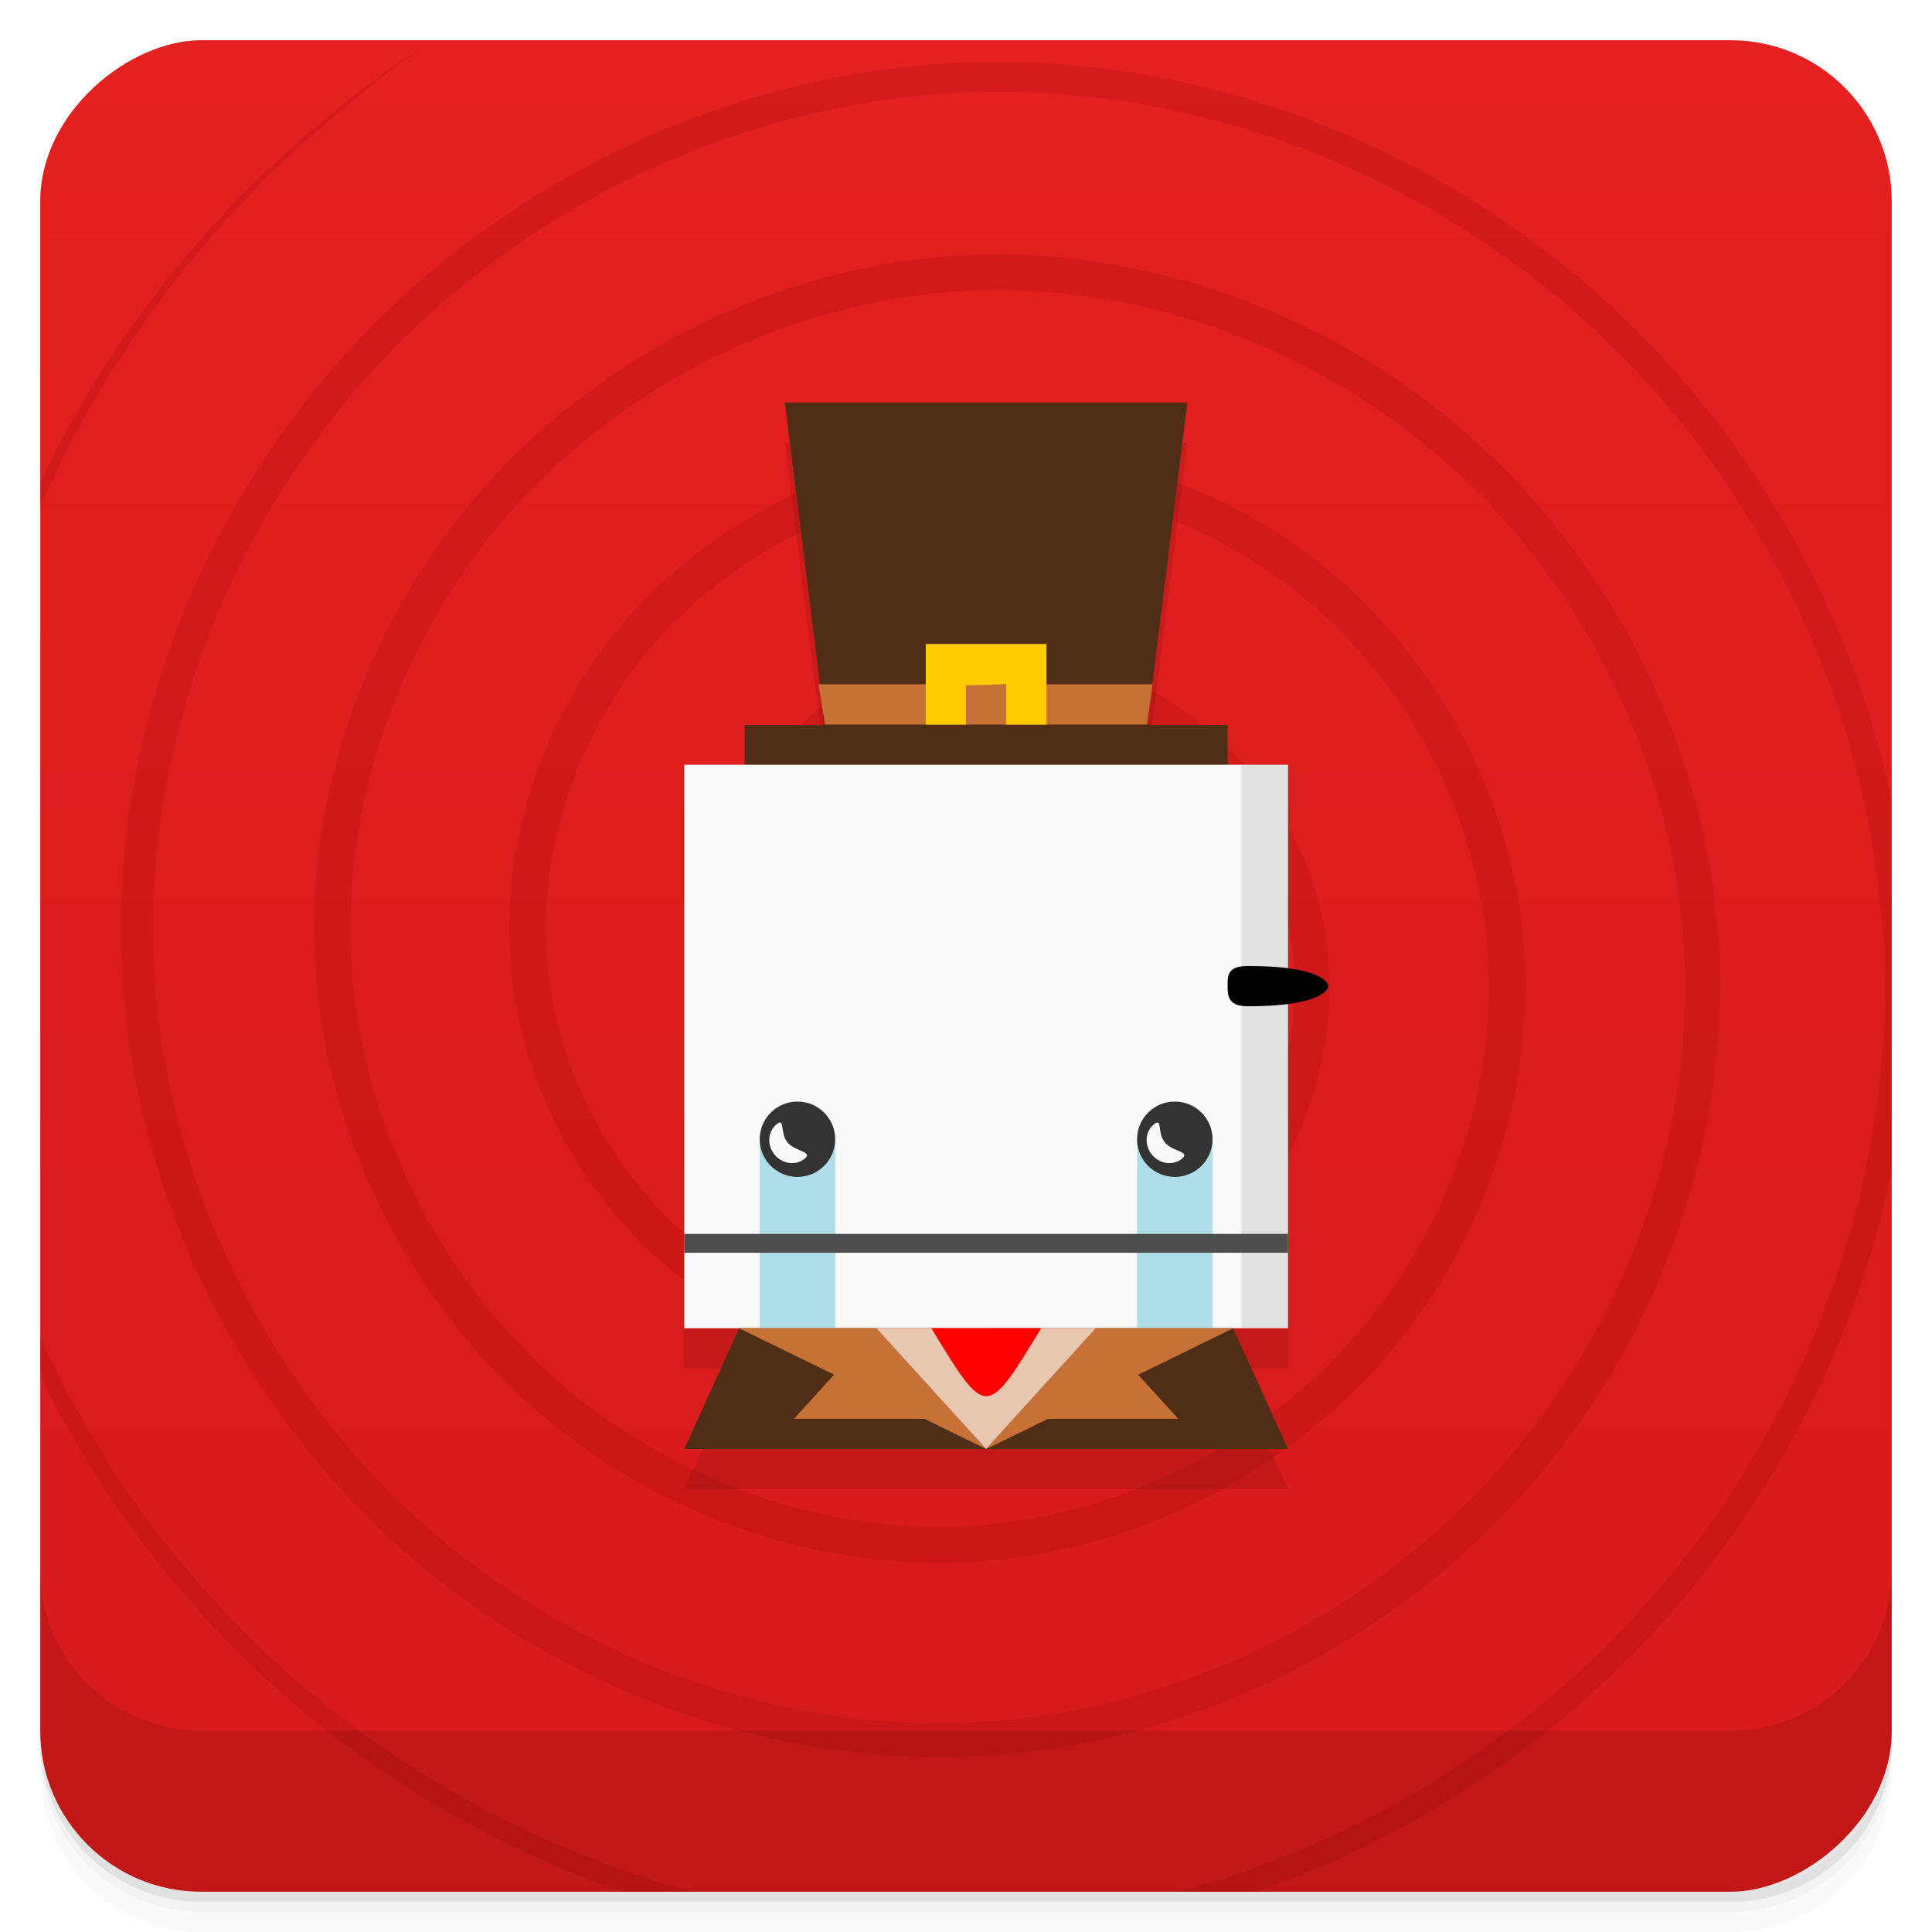 <svg width="48" height="48" version="1.1" viewBox="0 0 48 48" xmlns="http://www.w3.org/2000/svg">
 <defs>
  <linearGradient id="linearGradient4501" x1="-47" x2="-1" y1="2.8779e-15" y2="6.1232e-17" gradientUnits="userSpaceOnUse">
   <stop style="stop-color:#d61a1a" offset="0"/>
   <stop style="stop-color:#e42020" offset="1"/>
  </linearGradient>
 </defs>
 <g transform="translate(0 3.949e-5)">
  <path d="m1 43v0.25c0 2.216 1.784 4 4 4h38c2.216 0 4-1.784 4-4v-0.25c0 2.216-1.784 4-4 4h-38c-2.216 0-4-1.784-4-4zm0 0.5v0.5c0 2.216 1.784 4 4 4h38c2.216 0 4-1.784 4-4v-0.5c0 2.216-1.784 4-4 4h-38c-2.216 0-4-1.784-4-4z" style="opacity:.02"/>
  <path d="m1 43.25v0.25c0 2.216 1.784 4 4 4h38c2.216 0 4-1.784 4-4v-0.25c0 2.216-1.784 4-4 4h-38c-2.216 0-4-1.784-4-4z" style="opacity:.05"/>
  <path d="m1 43v0.25c0 2.216 1.784 4 4 4h38c2.216 0 4-1.784 4-4v-0.25c0 2.216-1.784 4-4 4h-38c-2.216 0-4-1.784-4-4z" style="opacity:.1"/>
 </g>
 <rect transform="rotate(-90)" x="-47" y="1" width="46" height="46" rx="4" style="fill:url(#linearGradient4501)"/>
 <path d="m10.459 1.275s-0.148-0.189-2.695 1.945c-1.148 0.962-3.247 2.891-5.197 5.934-0.499 0.779-1.042 1.73-1.566 2.814v0.615c0.578-1.29 1.188-2.419 1.748-3.314 1.899-3.037 3.961-4.993 5.084-5.971 2.497-2.175 2.627-2.023 2.627-2.023zm14.762 0.266c-0.388-0.008-0.778-0.005-1.17 0.008-5.429 0.189-11.009 2.566-15.08 6.83-3.76 3.939-6.169 9.55-5.957 15.422 0.193 5.182 2.483 10.434 6.482 14.24 3.76 3.577 9.077 5.812 14.586 5.6 4.911-0.196 9.84-2.382 13.395-6.131 3.381-3.567 5.455-8.582 5.242-13.742-0.197-4.627-2.273-9.236-5.779-12.547-3.365-3.177-8.074-5.096-12.895-4.883-4.333 0.199-8.624 2.154-11.697 5.422-2.968 3.157-4.738 7.563-4.523 12.049 0.199 4.034 2.033 8.006 5.066 10.844 2.946 2.755 7.042 4.377 11.197 4.162 3.73-0.2 7.388-1.909 9.992-4.709 2.54-2.732 4.017-6.519 3.801-10.346-0.201-3.423-1.782-6.764-4.352-9.137-2.515-2.322-5.994-3.657-9.494-3.439-2.436 0.157-4.814 1.079-6.762 2.594-0.548 0.426-1.057 0.896-1.52 1.4-2.208 2.412-3.286 5.614-3.076 8.641 0.211 2.932 1.625 5.601 3.637 7.422 2.19 1.982 5.079 2.921 7.785 2.709 2.611-0.212 4.964-1.491 6.559-3.277 1.755-1.966 2.555-4.542 2.34-6.926-0.477-4.996-5.192-8.035-8.977-7.656-4.348 0.484-6.788 4.611-6.408 7.744 0.493 3.694 4.026 5.526 6.504 5.146 3.036-0.504 4.252-3.436 3.877-5.256-0.522-2.378-2.844-2.951-4-2.59-0.627 0.211-1.061 0.654-1.299 1.078-0.364 0.642-0.223 1.293 0.02 1.66 0.235 0.333 0.602 0.424 0.809 0.443 0.435 0.039 0.561-0.321 0.572-0.375 0.025-0.12-0.02-0.146-0.031-0.146-0.033-8.33e-4 -0.047-0.034-0.08 0.029 0.018-0.034-0.122 0.317-0.416 0.217-0.159-0.042-0.445-0.146-0.557-0.357-0.169-0.275-0.236-0.774 0.057-1.25 0.208-0.335 0.579-0.685 1.074-0.832 0.902-0.298 2.859 0.277 3.262 2.248 0.33 1.487-0.816 4.055-3.397 4.445-2.084 0.349-5.245-1.361-5.631-4.559-0.364-2.69 1.912-6.441 5.731-6.824 3.303-0.375 7.644 2.471 8.025 6.914 0.196 2.135-0.545 4.479-2.135 6.254-1.45 1.619-3.609 2.791-5.969 2.975-2.449 0.198-5.108-0.675-7.106-2.486-1.841-1.669-3.15-4.138-3.336-6.814-0.2-2.765 0.808-5.737 2.842-7.959 0.427-0.467 0.897-0.9 1.404-1.295 1.805-1.403 4.017-2.264 6.26-2.404 3.228-0.21 6.479 1.044 8.815 3.199 2.393 2.208 3.879 5.341 4.061 8.518 0.211 3.555-1.183 7.118-3.557 9.672-2.438 2.625-5.887 4.241-9.371 4.424-3.885 0.211-7.761-1.327-10.531-3.916-2.859-2.671-4.601-6.439-4.785-10.229-0.212-4.218 1.472-8.405 4.275-11.391 2.907-3.096 6.991-4.964 11.084-5.148 4.556-0.213 9.054 1.619 12.252 4.635 3.337 3.147 5.328 7.554 5.514 11.945 0.214 4.901-1.773 9.709-4.996 13.115-3.392 3.585-8.122 5.693-12.807 5.879-5.257 0.216-10.375-1.931-13.982-5.356-3.843-3.647-6.061-8.705-6.248-13.672-0.219-5.631 2.104-11.059 5.719-14.857 3.917-4.117 9.313-6.431 14.543-6.619 6.037-0.223 11.766 2.298 15.734 6.082 4.425 4.218 6.808 9.968 6.996 15.42 0.23 6.513-2.542 12.539-6.445 16.627-3.183 3.335-7.109 5.497-11.07 6.576h1.912c3.45-1.209 6.801-3.236 9.604-6.152 2.929-3.048 5.233-7.149 6.191-11.746v-9.182c-0.926-4.38-3.172-8.684-6.695-12.059-3.836-3.674-9.26-6.194-15.084-6.32zm-24.221 31.686v0.959c1.217 2.481 2.906 4.933 5.199 7.144 2.392 2.307 5.568 4.38 9.264 5.67h1.748c-4.299-1.16-7.998-3.433-10.691-6.006-2.502-2.389-4.289-5.07-5.519-7.768z" style="fill-rule:evenodd;fill:#800000;opacity:.15"/>
 <g transform="translate(0 3.949e-5)">
  <g transform="translate(0 -1004.4)">
   <path d="m1 1043.4v4c0 2.216 1.784 4 4 4h38c2.216 0 4-1.784 4-4v-4c0 2.216-1.784 4-4 4h-38c-2.216 0-4-1.784-4-4z" style="opacity:.1"/>
  </g>
 </g>
 <g style="opacity:.1">
  <g transform="matrix(1 0 0 1.167 32.5 -12.479)">
   <rect x="-14" y="26.982" width="12" height=".857"/>
   <path d="m-13 20.12h10l-1 6.875h-8z"/>
  </g>
  <rect x="17" y="20" width="15" height="14"/>
  <path d="m18.364 34h12.273l1.364 3h-15z"/>
 </g>
 <g transform="translate(0,-1)">
  <g transform="matrix(1 0 0 1.167 32.5 -12.479)" style="fill:#502d16">
   <rect x="-14" y="26.982" width="12" height=".857"/>
   <path d="m-13 20.12h10l-1 6.875h-8z"/>
  </g>
  <path d="m20.335 18h8.302l-0.137 1h-8z" style="fill:#c87137"/>
  <path d="m23 19v-2h3v2h-1v-1l-1 0.027v0.973" style="fill:#fc0"/>
  <rect x="17" y="20" width="15" height="14" style="fill:#f9f9f9"/>
  <rect x="30.846" y="20" width="1.154" height="14" style="opacity:.1"/>
  <rect x="18.875" y="29.31" width="1.875" height="4.687" style="fill:#afdde9"/>
  <rect x="28.25" y="29.31" width="1.875" height="4.687" style="fill:#afdde9"/>
  <path d="m17 31.656v0.469h15v-0.469z" style="color:#000000;fill:#4d4d4d"/>
  <ellipse transform="matrix(.625 0 0 .234 30.75 24.156)" cx="-17.5" cy="22" rx="1.5" ry="4" style="fill:#333"/>
  <ellipse transform="matrix(.625 0 0 .234 40.125 24.156)" cx="-17.5" cy="22" rx="1.5" ry="4" style="fill:#333"/>
  <path d="m19.561 29.379c0.193 0.236 0.649 0.228 0.43 0.408-0.22 0.18-0.554 0.135-0.747-0.1-0.193-0.236-0.171-0.572 0.049-0.753 0.22-0.18 0.076 0.209 0.269 0.445z" style="fill:#f9f9f9"/>
  <path d="m28.936 29.379c0.193 0.236 0.649 0.228 0.43 0.408-0.22 0.18-0.554 0.135-0.747-0.1-0.193-0.236-0.171-0.572 0.049-0.753 0.22-0.18 0.076 0.209 0.269 0.445z" style="fill:#f9f9f9"/>
  <path d="m18.364 34h12.273l1.364 3h-15z" style="fill:#502d16"/>
  <path d="m21.773 34h-3.409l6.136 3z" style="fill:#c87137"/>
  <path d="m27.23 34h3.409l-6.136 3z" style="fill:#c87137"/>
  <path d="m24.5 37l2.727-3h-5.455z" style="fill:#e9c6af"/>
  <path d="m23.14 34c1.364 2.25 1.364 2.25 2.727 0z" style="fill:#f00"/>
  <path d="m21.09 34.75-1.364 1.5h3.409z" style="fill:#c87137"/>
  <path d="m27.909 34.75 1.364 1.5h-3.409z" style="fill:#c87137"/>
 </g>
 <path d="m33 24.5s0-0.5-2-0.5c-0.516 0-0.5 0.25-0.5 0.5s0.016 0.5 0.5 0.5c2 0 2-0.5 2-0.5z" style="fill-rule:evenodd"/>
</svg>
